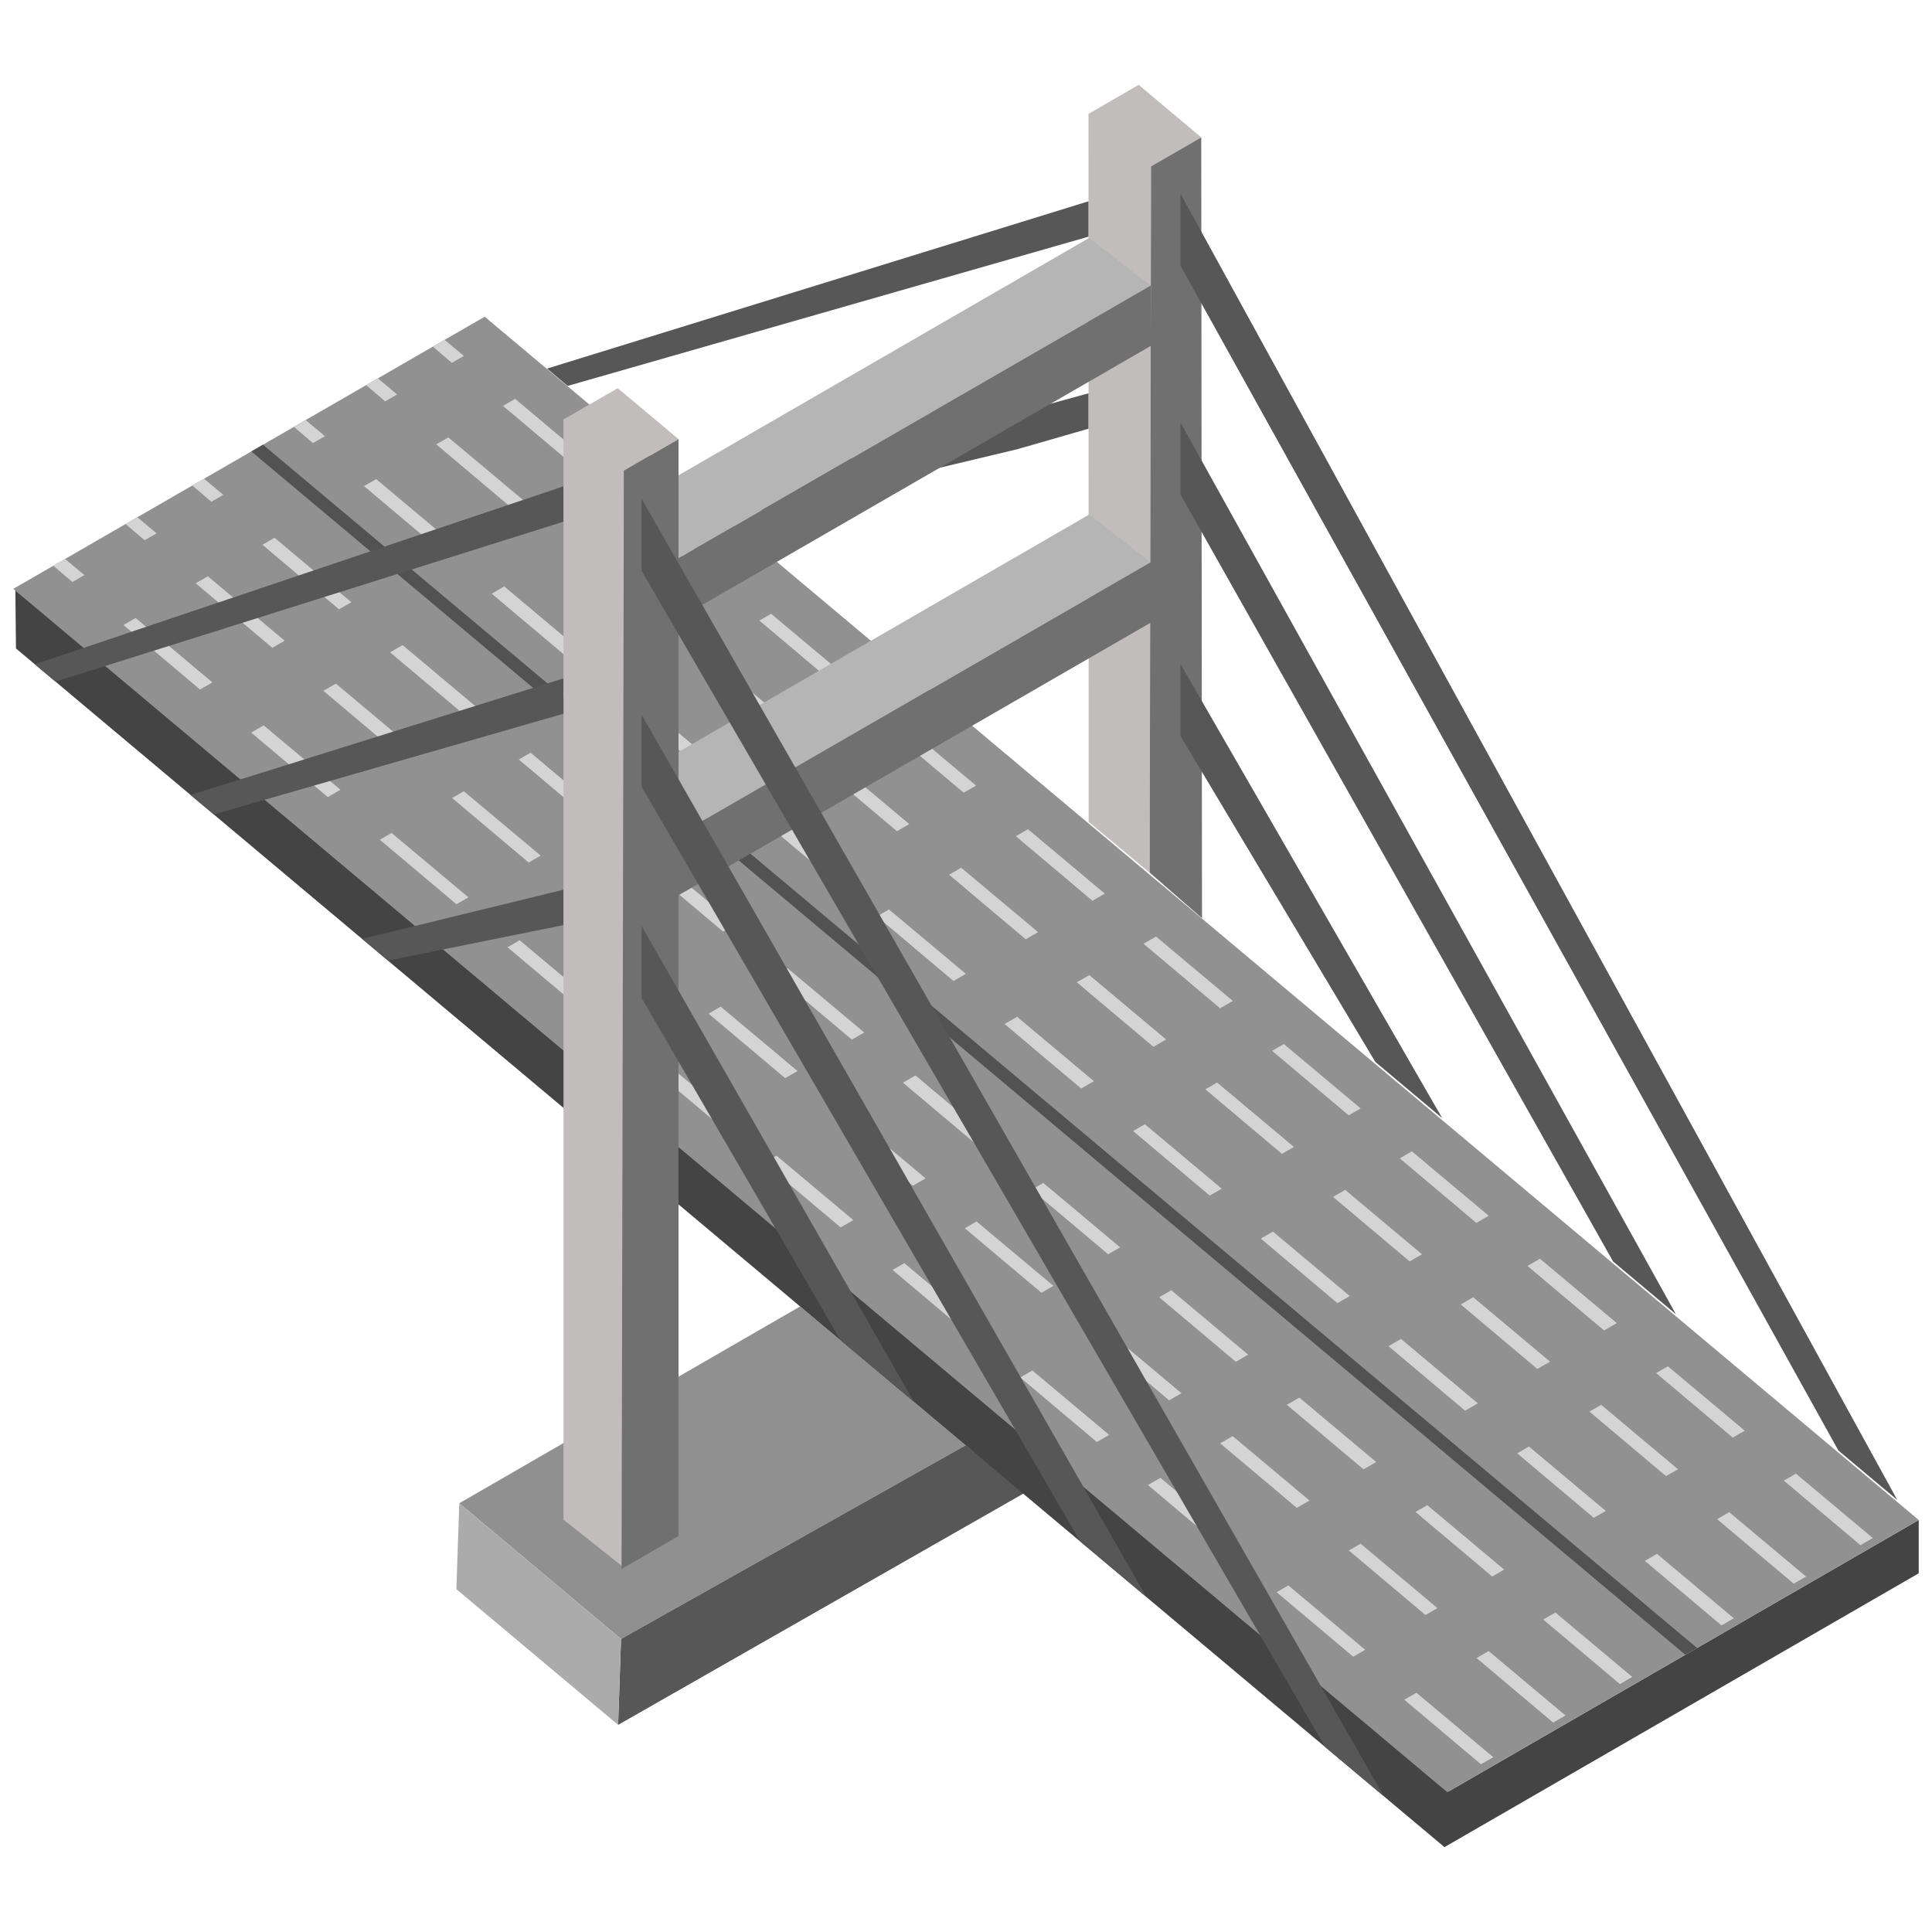 <svg xmlns="http://www.w3.org/2000/svg" xml:space="preserve" fill-rule="evenodd" stroke-linejoin="round" stroke-miterlimit="2" clip-rule="evenodd" viewBox="0 0 64 64">
  <g id="grey">
    <path fill="#909090" d="m26.505 43.278 5.482 4.6-11.415 6.415-5.358-4.496 11.291-6.519Z"/>
    <path fill="#575757" d="m31.987 47.878 1.959 1.574-13.47 7.687.096-2.846 11.415-6.415Z"/>
    <path fill="#ababab" d="m20.572 54.293-.096 2.846-5.358-4.496.096-2.846 5.358 4.496Z"/>
    <path fill="#444" fill-rule="nonzero" d="M.529 21.481 47.85 61.189l15.71-9.071v-1.765l-15.548 8.976L.508 19.468l.021 2.013Z"/>
    <path fill="#929191" fill-rule="nonzero" d="m.439 19.507 47.505 39.862 15.617-9.016-47.505-39.862L.439 19.507Z"/>
    <path fill="#d4d4d4" d="m29.956 41.843 2.546 2.134-.397.229-2.538-2.138.389-.225Zm4.242 3.556 2.546 2.134-.409.236-2.538-2.138.401-.232Zm4.243 3.556 2.545 2.133-.421.244-2.538-2.138.414-.239ZM21.48 34.727l2.546 2.134-.409.236-2.538-2.138.401-.232Zm4.243 3.556 2.545 2.134-.421.243-2.538-2.138.414-.239Zm16.956 14.236 2.545 2.133-.396.229-2.538-2.137.389-.225Zm4.242 3.555 2.545 2.134-.408.236-2.538-2.138.401-.232ZM34.56 39.186l2.545 2.133-.397.229-2.538-2.137.39-.225Zm-2.211 1.276 2.546 2.133-.397.229-2.538-2.137.389-.225Zm6.453 2.279 2.545 2.134-.409.236-2.538-2.138.402-.232Zm-2.211 1.276 2.546 2.134-.409.236-2.538-2.138.401-.232Zm6.453 2.28 2.545 2.134-.421.243-2.538-2.138.414-.239Zm-2.21 1.276 2.545 2.134-.421.243-2.538-2.138.414-.239Zm-14.75-15.504 2.545 2.134-.409.236-2.538-2.138.402-.232Zm-2.211 1.277 2.546 2.133-.409.237-2.538-2.138.401-.232Zm6.453 2.28 2.545 2.133-.421.243-2.538-2.137.414-.239Zm-2.21 1.276 2.545 2.133-.421.243-2.538-2.137.414-.239Zm19.166 12.959 2.546 2.133-.397.23-2.538-2.138.389-.225Zm-2.21 1.276 2.545 2.133-.396.23-2.538-2.138.389-.225Zm6.452 2.28 2.546 2.133-.409.237-2.538-2.138.401-.232Zm-2.21 1.276 2.545 2.134-.409.236-2.537-2.138.401-.232ZM2.156 18.516l.639.534-.397.229-.631-.538.389-.225Zm2.336 1.956 2.545 2.134-.409.236-2.538-2.138.402-.232Zm4.242 3.556 2.545 2.133-.421.244-2.538-2.138.414-.239Zm4.238 3.564 2.545 2.133-.396.229-2.538-2.137.389-.225Zm4.242 3.555 2.545 2.134-.408.236-2.538-2.138.401-.232ZM6.759 15.858l.639.534-.397.229-.631-.538.389-.225Zm-2.21 1.277.639.533-.397.229-.631-.537.389-.225Zm4.546.679 2.545 2.134-.409.236-2.538-2.138.402-.232Zm-2.21 1.276 2.545 2.134-.409.236-2.538-2.138.402-.232Zm6.452 2.28 2.545 2.134-.421.243-2.538-2.138.414-.239Zm-2.21 1.276 2.545 2.134-.421.243-2.538-2.138.414-.239Zm6.448 2.288 2.546 2.133-.397.23-2.538-2.138.389-.225Zm-2.21 1.276 2.545 2.133-.396.23-2.538-2.138.389-.225Zm6.452 2.28 2.546 2.133-.409.237-2.538-2.138.401-.232Zm-2.21 1.276 2.545 2.134-.408.236-2.538-2.138.401-.232Zm18.318 7.476 2.546 2.134-.397.229-2.538-2.138.389-.225Zm4.242 3.556 2.546 2.134-.409.236-2.538-2.138.401-.232Zm4.243 3.556 2.545 2.133-.421.244-2.538-2.138.414-.239ZM29.449 30.126l2.546 2.134-.409.236-2.538-2.138.401-.232Zm4.243 3.556 2.545 2.134-.421.243-2.538-2.138.414-.239Zm16.956 14.236 2.545 2.133-.396.229-2.538-2.137.389-.225Zm4.242 3.556 2.545 2.133-.408.237-2.538-2.138.401-.232ZM42.529 34.585l2.545 2.133-.397.229-2.538-2.137.39-.225Zm-2.211 1.276 2.546 2.133-.397.229-2.538-2.137.389-.225Zm6.453 2.279 2.545 2.134-.409.236-2.538-2.138.402-.232Zm-2.211 1.276 2.546 2.134-.409.236-2.538-2.137.401-.233Zm6.453 2.281 2.545 2.133-.421.243-2.538-2.138.414-.238Zm-2.21 1.276 2.545 2.133-.421.243-2.538-2.137.414-.239Zm-14.75-15.504 2.545 2.133-.409.237-2.538-2.138.402-.232Zm-2.211 1.276 2.546 2.133-.409.237-2.538-2.138.401-.232Zm6.453 2.28 2.545 2.133-.421.243-2.538-2.137.414-.239Zm-2.21 1.276 2.545 2.133-.421.243-2.538-2.137.414-.239ZM55.251 45.26l2.546 2.133-.397.23-2.538-2.138.389-.225Zm-2.21 1.276 2.545 2.134-.396.229-2.538-2.138.389-.225Zm6.452 2.28 2.546 2.134-.409.236-2.538-2.138.401-.232Zm-2.21 1.276 2.545 2.134-.409.236-2.537-2.138.401-.232ZM10.125 13.915l.639.534-.397.229-.631-.538.389-.225Zm2.336 1.956 2.545 2.134-.409.236-2.538-2.138.402-.232Zm4.242 3.556 2.545 2.133-.421.244-2.538-2.138.414-.239Zm4.238 3.564 2.545 2.133-.396.229-2.538-2.137.389-.225Zm4.242 3.556 2.545 2.133-.408.236-2.538-2.137.401-.232ZM14.728 11.258l.639.533-.397.229-.631-.537.389-.225Zm-2.21 1.276.639.533-.397.229-.631-.537.389-.225Zm4.546.679 2.545 2.134-.409.236-2.538-2.138.402-.232Zm-2.211 1.276 2.546 2.134-.409.236-2.538-2.138.401-.232Zm6.453 2.28 2.545 2.134-.421.243-2.538-2.138.414-.239Zm-2.21 1.277 2.545 2.133-.421.243-2.538-2.137.414-.239Zm6.448 2.287 2.546 2.133-.397.23-2.538-2.138.389-.225Zm-2.21 1.276 2.545 2.134-.396.229-2.538-2.138.389-.225Zm6.452 2.28 2.546 2.134-.409.236-2.538-2.138.401-.232Zm-2.21 1.276 2.545 2.134-.408.236-2.538-2.138.401-.232Z"/>
    <path fill="#525252" d="m8.712 14.731 47.506 39.861-.388.224L8.325 14.954l.387-.223Z"/>
    <path fill="#c2bdbd" d="m36.057 3.772 1.663-.961 2.073 1.74-1.664.96-.045 23.396-2.02-1.681-.007-23.454Z"/>
    <path fill="#707070" d="m39.793 4.551.025 25.865-1.734-1.509.045-23.396 1.664-.96Z"/>
    <path fill="#575757" d="M18.667 16.109v1.172L1.839 22.58l-.684-.574 17.512-5.897ZM6.314 26.335l12.353-3.864v1.172L7.081 26.979l-.767-.644Zm5.68 4.766 6.673-1.628v1.172l-5.815 1.176-.858-.72ZM36.057 6.668V7.84l-17.252 4.944-.683-.574 17.935-5.542ZM23.281 16.54l12.776-3.511v1.173l-2.362.68-9.647 2.301-.767-.643Z"/>
    <path fill="#c2bdbd" d="m18.667 13.896 1.797-1.037 2.013 1.689-1.797 1.037-.013-.011v36.355l-2-1.587V13.896Z"/>
    <path fill="#707070" d="M22.477 14.548v36.336l-1.887 1.09.077-36.381 1.81-1.045Z"/>
    <path fill="#b5b5b5" d="m36.08 7.882 2.039 1.579-15.642 9.031v-2.747L36.08 7.882Zm0 9.164 2.039 1.579-15.642 9.031v-2.747l13.603-7.863Z"/>
    <path fill="#707070" d="M38.118 9.461v2l-15.641 9.031v-2l15.641-9.031Zm0 9.165v2l-15.641 9.03v-2l15.641-9.03Z"/>
    <path fill="#575757" d="m45.56 35.179-6.457-10.802v-2.385l8.672 15.047-2.215-1.86Zm7.876 6.61L39.103 16.377v-2.385l16.413 29.542-2.08-1.745Zm7.463 6.262L39.103 8.797V6.412l23.746 43.275-1.95-1.636ZM45.844 59.505l-1.95-1.636-22.641-38.961v-2.385l24.591 42.982Zm-7.868-6.602-2.192-1.839-14.531-25.005v-2.385l16.723 29.229Zm-7.703-6.464-2.428-2.037-6.592-11.343v-2.385l9.02 15.765Z"/>
  </g>
</svg>
